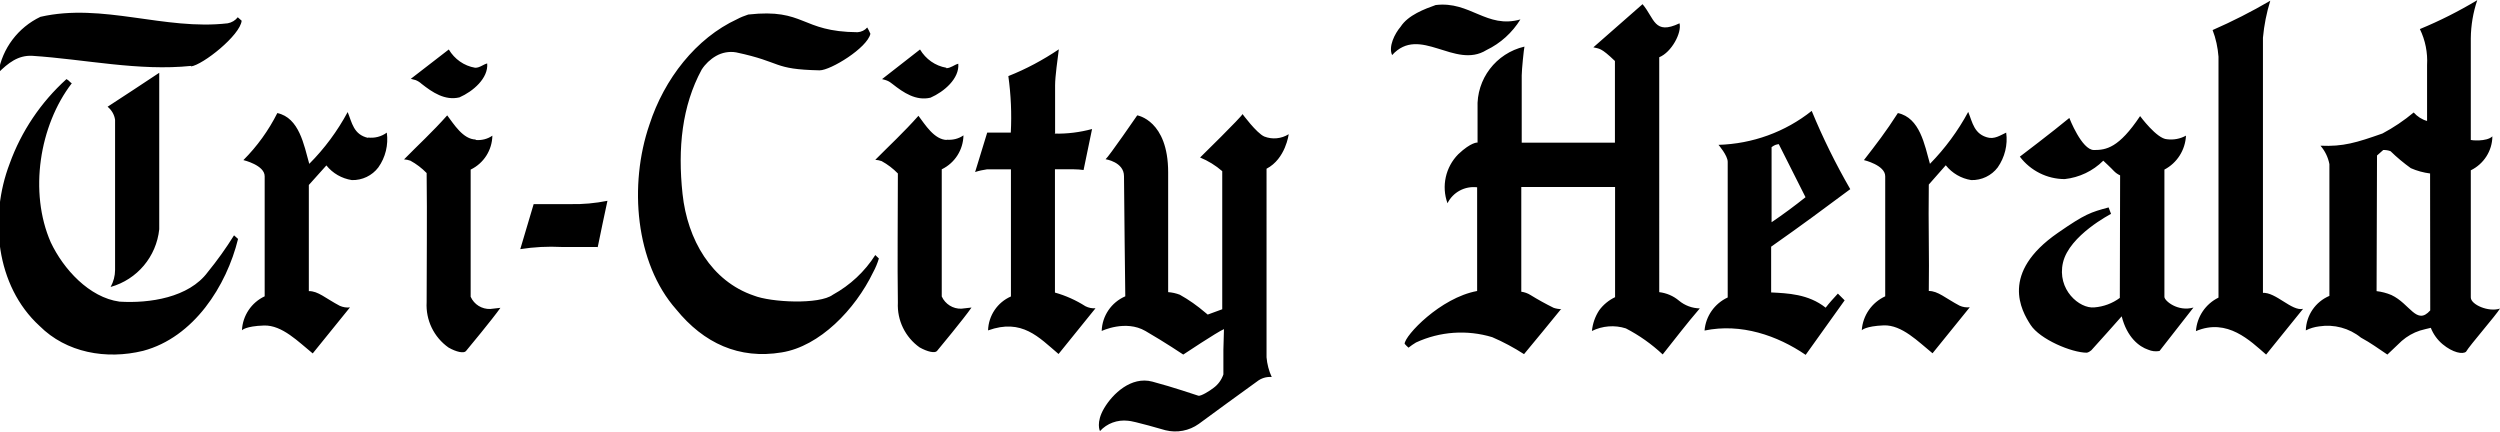 <?xml version="1.0" encoding="utf-8"?>
<!-- Generator: Adobe Illustrator 25.4.1, SVG Export Plug-In . SVG Version: 6.00 Build 0)  -->
<svg version="1.1" id="Layer_1" xmlns="http://www.w3.org/2000/svg" xmlns:xlink="http://www.w3.org/1999/xlink" x="0px" y="0px"
	 viewBox="0 0 1738 300" style="enable-background:new 0 0 1738 300;" xml:space="preserve">
<g id="Layer_2_00000040553907966570115210000002985127299926444701_">
	<g id="tcy">
		<path d="M1057,13.5c-5.7,9.2-13.8,16.6-23.6,21.3c-22,13.7-46.4-17.7-65.6,3.5c-2.7-5.9,1.8-14.9,5.9-19.7
			c5.2-8.1,16.8-12.4,24.4-15.1C1022.1,0.6,1033.5,20.2,1057,13.5 M1573.2,203.6c0,0,0-168.7,0-177.4c0.8-8.7,2.5-17.3,5.1-25.7
			c-13,7.6-26.4,14.4-40.1,20.4c2.3,5.9,3.6,12.2,4.1,18.5c0,10.1,0,167.5,0,167.5c-9,4.4-15,13.3-15.7,23.3
			c21.9-9.3,37.8,6.8,48.8,16.3l25.7-31.8c-7.8,1.9-19-11.8-28.2-11.1 M144.4,189.2c-13.1,17.7-40.5,21.8-61.3,20.5
			c-21.1-2.9-39-22.6-47.8-41.2C20,133.6,27.4,87.2,49.9,57.9c-1.6-0.9-1.6-1.8-3.7-2.9C28.4,71.1,14.8,91.3,6.7,113.8
			C-7.5,151-3.1,198.6,27.5,226.6c18.6,18.6,46.3,23.6,72,17.3c35.3-9.4,58-45.2,66-77.8l-2.8-2.5
			C157.1,172.6,151,181.1,144.4,189.2 M733.5,92.5c0-9,0-28,0-33.2c0-6.2,1.8-18.5,2.6-25c-11,7.4-22.7,13.7-35.1,18.6
			c1.8,13,2.4,26.2,1.7,39.3c-7.1,0-11.8,0-16.4,0l-8.4,27.4c2.7-0.9,5.5-1.5,8.4-1.9h16.5v88.4c-9.4,4.1-15.6,13.3-15.9,23.6
			c23.6-8.5,35.3,4.8,49,16.4l25.7-31.8c-2.4,0.2-4.8-0.3-7-1.4c-6.6-4.2-13.7-7.4-21.2-9.5v-85.7c5.3,0,10.5,0,13.2,0
			c2.2,0,4.5,0.2,6.7,0.5l5.9-28.5c-8.5,2.3-17.3,3.4-26,3.2 M330.3,47.1c-7.7-1.3-14.3-6-18.3-12.7l-26.4,20.4
			c1.9,0.6,2.2,0.5,3.4,0.9c1.5,0.6,2.9,1.5,4.1,2.6c7.5,5.9,16.2,11.8,26.3,9.4c9.4-4.1,20.2-13.3,19.3-23.6
			C335.9,44.8,333.5,47.2,330.3,47.1 M110.7,159.4V50.6c-14,9.2-22.1,14.7-35.9,23.6c2.8,2.3,4.7,5.5,5.2,9.1c0,31.4,0,72,0,104.4
			c0,4.1-1.1,8.2-3.1,11.8C95.4,194.3,108.7,178.4,110.7,159.4 M330.9,97c-9,0-15.5-10.9-20-16.8c-10.1,11.4-20.6,21-30,30.6
			c1.5,0.1,3,0.4,4.4,0.9c4.2,2.3,8,5.2,11.3,8.6c0.4,31.3,0,62,0,89.8c-0.7,12.4,5,24.3,15.2,31.5c5.4,3.1,10.6,4.2,12.1,2.5
			c1.5-1.8,18.6-22.4,24-30.1l-7.1,0.8c-5.8,0.2-11.2-3.1-13.6-8.5c0-28.9,0-57.8,0-88.4c9.1-4.4,14.9-13.5,15.1-23.6
			c-3.4,2.4-7.6,3.4-11.8,3 M415.5,172c2.4-12.2,4.4-20.9,6.8-32.4c-8.5,1.7-17.1,2.5-25.7,2.3c0.9,0-17.3,0-25.6,0l-9.3,31.3
			c9.5-1.5,19.2-2,28.8-1.5c2,0,17,0,25.3,0 M256.1,95.9c-10.4-2.2-11.4-10.8-14.4-18c-7.1,13.2-16.1,25.4-26.7,36
			c-3.7-13.2-7-32-22.2-35.3c-6.1,12.1-14,23.1-23.6,32.7c0,0,14.9,3.5,14.8,11.3V206c-9.2,4.3-15.3,13.4-15.8,23.6
			c0,0,2.5-2.9,15.3-3.3c12.7-0.4,24,11.4,33.9,19.4l25.9-32c-2.4,0.3-4.8-0.1-7.1-1.1c-9.7-5.1-15.2-10.4-21.5-10.2
			c0-23.9,0-58.6,0-73.8l12.2-13.6c4.4,5.5,10.7,9.1,17.7,10.2c7.2,0.2,14.1-3.1,18.4-8.8c5-7,7.1-15.7,5.9-24.2
			c-3.8,2.8-8.5,4-13.2,3.4 M132.7,46.2c8.4-1.1,34.3-21.7,35.3-31.8l-2.7-2.4c-1.7,2.2-4.2,3.7-7,4.2c-43.8,5.1-87-14.4-130.2-4.5
			C12.6,19.1,1.6,33.6-1.2,50.6c6.8-6.7,13.7-12.3,23.6-11.8c36.7,2.4,74.1,10.8,110.6,7 M1286.3,131.5
			c-10.1-17.5-19.1-35.7-26.8-54.4c-18.5,14.7-41.2,22.9-64.8,23.6c0,0,6.4,7.4,6.4,11.8c0,5.4,0,94.3,0,94.3
			c-9.1,4.2-15.3,13-16.1,23c25.4-5.3,50.7,3.5,70.3,16.9l27.1-37.9l-4.7-4.7c-3.3,3.6-5.9,6.4-8.5,9.8c-12.1-9.6-26.6-10-37.9-10.6
			v-31.8C1253.1,156.2,1268,145.1,1286.3,131.5 M1255.2,137.1c-7.4,5.9-15.3,11.8-23.6,17.4v-52.2c0.8-0.6,1.6-1.1,2.5-1.5
			c0.8-0.3,1.7-0.5,2.5-0.6L1255.2,137.1z M1382.7,95.8c-10.4-2.2-11.4-10.8-14.4-18c-7.1,13.2-16.1,25.4-26.6,36.1
			c-3.7-13.2-7-32-22.3-35.3c-8.4,13.1-15,21.6-23.6,32.7c0,0,14.9,3.5,14.8,11.3V206c-9.3,4.3-15.6,13.3-16.3,23.6
			c0,0,2.5-2.9,15.3-3.4c12.7-0.4,24,11.4,33.9,19.4l25.9-32c-2.4,0.3-4.9-0.1-7.1-1.1c-9.7-5.1-15.1-10.3-21.4-10.2
			c0.4-24-0.4-45.6,0-74l11.8-13.4c4.4,5.5,10.7,9.2,17.7,10.3c7.2,0.2,14.1-3.1,18.4-8.8c4.9-7,7.1-15.7,5.9-24.2
			c-4.2,1.9-8.1,4.8-13.3,3.3 M1085.6,214.9c-1.9,0-3.7-0.3-5.5-0.9c-5.5-2.7-10.9-5.7-16.1-8.9c-1.9-1.2-4.1-2-6.4-2.3V130h65.2
			v76.6c-4.4,2.1-8.3,5.3-11.1,9.2c-2.8,4.3-4.5,9.2-5,14.3c7.3-3.6,15.8-4.3,23.6-1.8c9.3,4.8,17.9,10.9,25.6,18.1
			c9.9-12.4,16.1-20.7,25.8-32c-5.3-0.1-10.4-2-14.5-5.4c-3.9-3.3-8.7-5.3-13.7-5.9V39.8c8.6-3.5,15.8-17.1,14.1-23.6
			c-17.7,8.4-17.3-3.4-25.7-13.3l-34.2,30c4.2,1.1,5.1,0,15,9.5v56.8h-64.8V52.4c0-3.9,1.5-18.4,1.9-20
			c-19.8,4.6-33.5,22.6-32.6,42.8v23.9c0,0-4.3-0.5-13.4,8.1c-8.9,9-11.8,22.3-7.5,34.1c3.8-7.7,12.1-12.1,20.6-11.1v72.1
			c-25.6,4.7-50.3,31-50.4,36.7c0.8,1,1.7,1.8,2.7,2.7c1.6-1.3,3.4-2.5,5.2-3.6c16.6-7.7,35.5-9,53-3.7c7.7,3.3,15.1,7.3,22.1,11.8
			c11.8-14.4,14.2-17,25.8-31.4 M850.5,243.1c0,0,0,14.1,0,17.2c-1.3,3.8-3.7,7.1-6.9,9.4c-2.5,2-8.8,5.9-10.5,5.4s-17.3-5.9-32-9.8
			s-27.6,8.5-33.5,18.5s-2.9,15.9-2.9,15.9c4.9-5.4,12.1-8,19.4-7.2c3.5,0,26.1,6.6,26.1,6.6c8,2,16.5,0.4,23.2-4.4
			c3-2.2,35.3-25.9,40.5-29.5c2.9-2.3,6.5-3.4,10.2-3.1c-2-4.3-3.2-9-3.6-13.7V117.3c13.3-6.9,15.4-24,15.4-24
			c-5.1,3.2-11.4,3.8-17,1.6c-5.4-2.4-15.1-15.6-15.1-15.6c-0.4,1.7-29.5,30.2-29.5,30.2c5.6,2.3,10.8,5.5,15.4,9.5v96l-10.1,3.7
			l-1.7-1.4c-5.5-4.7-11.4-8.9-17.7-12.4c-2.6-1-5.3-1.6-8.1-1.8c0,0,0-47.1,0-83.3s-21.5-39.6-21.5-39.6s-19.8,28.8-22,30.5
			c0,0,12.8,1.9,12.8,11.8s0.9,83.5,0.9,83.5c-9.7,4.2-16.1,13.6-16.4,24.1c0,0,16.6-8,30.4,0c13.8,8,26.3,16.4,26.3,16.4
			s23.6-15.7,28.3-17.7L850.5,243.1z M657.9,47.1c-7.7-1.3-14.3-6-18.3-12.7L613.2,55c2,0.6,2.2,0.5,3.4,1c1.5,0.6,2.8,1.5,4,2.5
			c7.5,5.9,16.2,11.8,26.3,9.4c9.4-4.1,20.2-13.3,19.3-23.6c-2.8,0.7-5.2,3.1-8.4,3.1 M658.5,97.3c-9,0-15.5-10.9-20-16.8
			c-10.1,11.4-20.5,21-30,30.6c1.5,0.1,3,0.4,4.4,0.9c4.2,2.3,8,5.2,11.3,8.6c0,31.3-0.4,62,0,89.8c-0.6,12.3,5.1,24,15.1,31.1
			c5.5,3.1,10.7,4.2,12.1,2.5s18.6-22.4,24-30.2l-7.1,0.8c-5.8,0.2-11.2-3.2-13.6-8.5c0-28.9,0-57.9,0-88.4
			c9.1-4.4,14.9-13.5,15.1-23.6c-3.4,2.4-7.6,3.4-11.8,3 M512.5,13.3c-28.6,13.2-50.7,41.5-61,73.3c-14.4,41.8-9.9,96.3,18.6,128.5
			c19.2,23.6,43.8,34.8,73.3,29.9c26.4-4.2,51.1-29.8,63.6-55.7c1.7-3.1,3-6.3,4-9.6c-0.5-0.4-1.6-1.6-2.5-2.4
			c-7.3,11.5-17.5,21-29.5,27.6c-9.4,7-43.1,5.3-54.9,0.6c-29.5-10-46.2-38.9-49.6-70.7s-0.4-61.1,13.3-86.4c2.5-3.9,6-7.2,10-9.5
			c4.2-2.4,9.1-3.3,13.9-2.5c32.6,6.9,25,11.8,58.1,12.5c7.7,0,33.1-15.6,35.3-25.4c-0.6-1.5-1.4-3-2.2-4.4c-1.7,2-4.1,3.1-6.7,3.3
			c-39.9-0.3-36.2-16.7-76-12.3C517.5,11,514.9,12,512.5,13.3 M1687.3,45.3v38.8c-3.6-1-6.8-3.1-9.3-5.9c-6.7,5.6-14,10.5-21.7,14.6
			c-18.2,6.4-27.3,9.2-43.1,8.5c3.2,3.7,5.3,8.1,6.2,12.8c0,5.4,0,91.6,0,91.6c-9.7,4.1-16.1,13.5-16.4,24c2.9-1.5,6.1-2.4,9.3-2.8
			c10.3-1.6,20.9,1.2,29,7.8c7,3.8,11.8,7.4,18.4,11.8l10-9.5c3.7-3.2,8-5.7,12.7-7.2c2-0.5,5.4-1.5,7.5-1.9
			c1.7,4.4,4.6,8.4,8.2,11.4c7.1,5.9,14,7.2,16.3,5.2c2.6-4.5,20.9-25.4,23.6-30c-7.8,2.7-20.3-2.7-20.3-7.7c0-2.7,0-44.2,0-88.4
			c9-4.4,14.9-13.5,15-23.6c-4.1,3.9-15,2.7-15,2.5c0-28.9,0-65.2,0-70.7c0.1-9,1.6-18,4.5-26.5c-12.8,7.7-26.1,14.4-39.9,20.1
			C1686.1,28,1687.8,36.6,1687.3,45.3 M1689.5,215.8c-9.5,10.7-14-4.6-27-10.7c-3.3-1.4-6.8-2.3-10.3-2.7l0.3-94.3l4.3-3.8
			c1.7-0.1,3.5,0.2,5.1,0.8c4.4,4.3,9.1,8.2,14.1,11.8c4.3,1.9,8.8,3.1,13.4,3.7L1689.5,215.8z M1473.7,207.1
			c-5.1,3.8-11.3,6.1-17.7,6.6c-10.3,1.1-26.2-12.4-21.8-31.2c4.4-18.9,33.4-33.8,33.4-33.8l-1.7-4.5c-12.5,3.4-16.1,4.4-35.3,17.7
			c-40.3,27.9-25.4,54-18.9,64s28.5,19.3,39.1,19.3c1.2-0.3,2.2-0.9,3.1-1.7s21.1-23.6,21.1-23.6c3.7,14.6,12.1,21.1,18.4,23.2
			c2.5,1.1,5.2,1.4,7.9,0.9l23.6-30.2c-10.9,3.1-20.2-4.7-20.2-7.4v-88.5c8.8-4.6,14.5-13.6,15-23.6c-4,2.2-8.6,3.1-13.2,2.5
			c-7.1-0.3-18.7-16.1-18.7-16.1c-14.8,22.2-23.6,23.6-32.1,23.6S1438.6,82,1438.6,82c-11.3,9.4-34.4,26.9-34.4,26.9
			c7.4,9.8,19,15.6,31.2,15.6c10.1-1.1,19.6-5.6,26.8-12.8c0,0,5.9,5.5,7.5,7.3c1.2,1.2,2.6,2.2,4.2,2.9L1473.7,207.1z"/>
	</g>
</g>
</svg>
